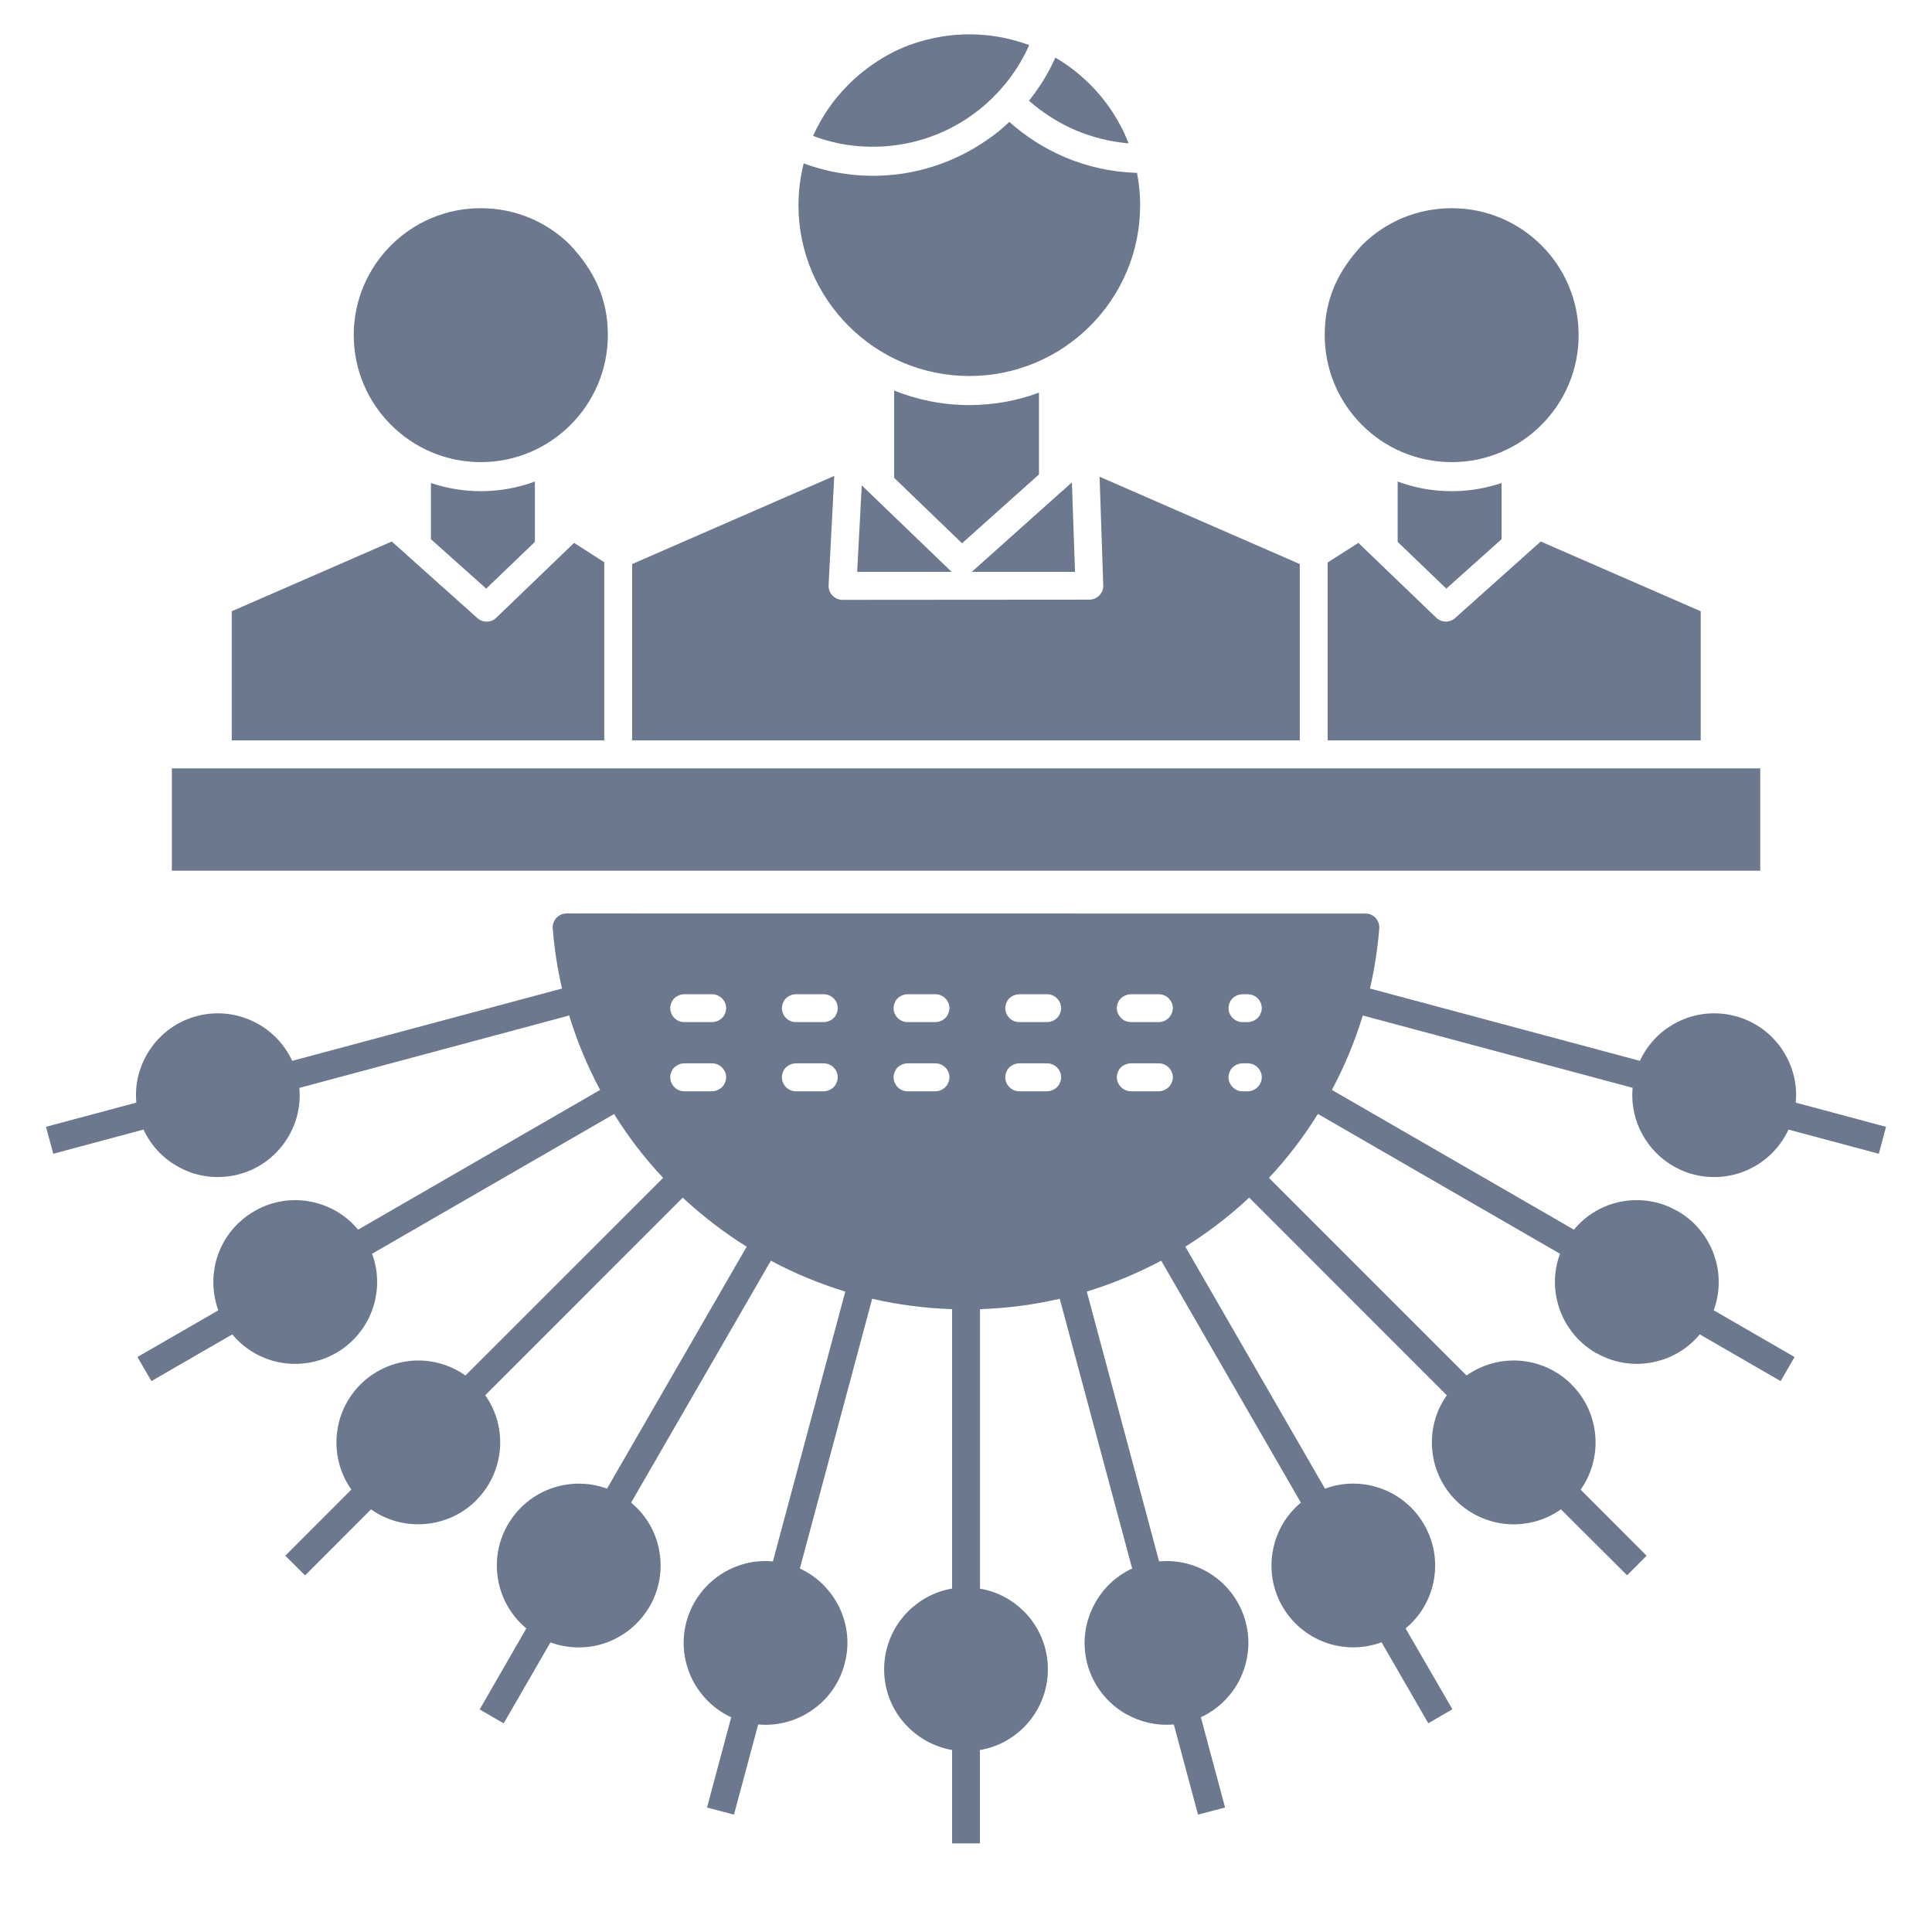 <svg width="21" height="21" viewBox="0 0 21 21" fill="none" xmlns="http://www.w3.org/2000/svg">
<path d="M11.695 1.417C11.873 1.492 12.065 1.541 12.267 1.558L12.264 1.55V1.549L12.26 1.539L12.257 1.53L12.255 1.529L12.253 1.522L12.246 1.508L12.245 1.504L12.238 1.487L12.23 1.47L12.229 1.466L12.211 1.427L12.21 1.426L12.206 1.418L12.202 1.409L12.19 1.386V1.385L12.185 1.376L12.18 1.365L12.176 1.36C12.09 1.197 11.979 1.048 11.849 0.918C11.737 0.806 11.61 0.707 11.471 0.626L11.47 0.63L11.467 0.633V0.634L11.466 0.636L11.465 0.64L11.463 0.644L11.461 0.648L11.46 0.651L11.459 0.654L11.458 0.655L11.457 0.657L11.453 0.665L11.451 0.669L11.45 0.672H11.449L11.448 0.676L11.447 0.679L11.446 0.682L11.443 0.686L11.442 0.69L11.441 0.692L11.439 0.693L11.438 0.697L11.437 0.7L11.434 0.703L11.433 0.707L11.432 0.711L11.43 0.714L11.428 0.717L11.426 0.721L11.425 0.724L11.422 0.728V0.729L11.421 0.732L11.418 0.735L11.417 0.738L11.416 0.741L11.414 0.745L11.412 0.748V0.749L11.41 0.751L11.409 0.755L11.406 0.759L11.405 0.762L11.402 0.766L11.401 0.769L11.399 0.772L11.398 0.776L11.395 0.78L11.394 0.782L11.393 0.785L11.391 0.786L11.39 0.79L11.387 0.793L11.386 0.796L11.384 0.8L11.383 0.803H11.381L11.38 0.806L11.379 0.809L11.377 0.813L11.374 0.817L11.373 0.819L11.371 0.822L11.37 0.823L11.369 0.827L11.367 0.831L11.363 0.837L11.36 0.84L11.359 0.843L11.357 0.847L11.351 0.858C11.322 0.905 11.291 0.952 11.259 0.996L11.258 0.999L11.257 1L11.254 1.004L11.252 1.007L11.249 1.011L11.247 1.015H11.245L11.229 1.037L11.227 1.041L11.224 1.044L11.222 1.048L11.221 1.049L11.219 1.05L11.216 1.054L11.213 1.058L11.211 1.062L11.208 1.065L11.204 1.069L11.202 1.073L11.2 1.076L11.197 1.08L11.194 1.081L11.193 1.084L11.191 1.086L11.188 1.09L11.184 1.094C11.335 1.227 11.507 1.337 11.695 1.417Z" fill="#6B788E"/>
<path d="M11.293 5.157V4.268C11.057 4.356 10.802 4.403 10.536 4.403C10.247 4.403 9.972 4.347 9.719 4.245V5.194L10.457 5.905L11.293 5.157Z" fill="#6B788E"/>
<path d="M10.536 4.087C11.049 4.087 11.513 3.879 11.849 3.543C12.185 3.207 12.393 2.743 12.393 2.231C12.393 2.11 12.381 1.992 12.359 1.879C12.081 1.871 11.814 1.811 11.571 1.707C11.35 1.613 11.148 1.483 10.971 1.325C10.901 1.391 10.813 1.466 10.733 1.518C10.379 1.765 9.951 1.911 9.488 1.911C9.329 1.911 9.171 1.892 9.016 1.859C8.921 1.837 8.826 1.81 8.736 1.776C8.699 1.922 8.679 2.074 8.679 2.231C8.679 2.743 8.888 3.207 9.224 3.543C9.559 3.879 10.024 4.087 10.536 4.087Z" fill="#6B788E"/>
<path d="M9.488 1.595C9.884 1.595 10.25 1.471 10.55 1.262L10.56 1.254C10.665 1.181 10.761 1.096 10.848 1.003L10.849 1.002L10.851 0.999L10.852 0.998L10.854 0.996L10.856 0.993L10.86 0.991L10.864 0.986L10.878 0.968L10.882 0.965L10.883 0.962L10.886 0.96L10.889 0.956L10.893 0.951H10.894L10.897 0.947L10.904 0.939L10.912 0.93L10.914 0.928L10.919 0.921L10.923 0.917L10.924 0.915L10.927 0.913L10.93 0.908L10.934 0.903L10.938 0.899L10.941 0.894L10.944 0.891L10.945 0.889L10.948 0.886L10.951 0.881L10.954 0.878L10.955 0.876L10.959 0.872L10.962 0.867V0.866L10.966 0.862L10.969 0.859L10.972 0.854L10.976 0.849L10.98 0.844L10.982 0.841L10.983 0.84L10.986 0.835L10.99 0.83C11.022 0.787 11.053 0.743 11.08 0.694L11.086 0.686V0.685L11.089 0.682L11.09 0.678L11.091 0.676L11.094 0.672L11.095 0.67L11.096 0.667L11.098 0.663L11.1 0.661L11.102 0.658L11.103 0.655L11.104 0.652L11.108 0.646L11.109 0.645V0.644L11.112 0.64L11.113 0.637L11.114 0.634L11.117 0.631L11.118 0.629L11.119 0.625L11.122 0.622L11.123 0.619L11.124 0.618V0.616L11.127 0.613L11.128 0.61L11.129 0.608L11.132 0.604L11.138 0.592L11.139 0.589L11.142 0.583L11.144 0.58L11.153 0.562V0.561L11.154 0.558L11.156 0.556L11.158 0.552L11.16 0.547L11.166 0.533L11.168 0.532V0.531L11.17 0.525L11.172 0.521L11.174 0.519L11.186 0.49C10.778 0.338 10.328 0.335 9.919 0.478C9.666 0.563 9.413 0.729 9.224 0.918C9.063 1.078 8.931 1.267 8.838 1.477C8.917 1.508 9 1.532 9.084 1.551C9.212 1.58 9.348 1.595 9.488 1.595Z" fill="#6B788E"/>
<path d="M9.317 6.216H10.344L9.367 5.276L9.317 6.216Z" fill="#6B788E"/>
<path d="M16.321 5.861V5.25C16.152 5.307 15.969 5.339 15.78 5.339C15.572 5.339 15.375 5.302 15.192 5.234V5.89L15.721 6.398L16.321 5.861Z" fill="#6B788E"/>
<path d="M14.431 6.114V8.048H18.486V6.644L16.747 5.886L16.581 6.034L16.579 6.037L16.578 6.038L16.576 6.039L16.574 6.04L16.573 6.041L16.572 6.044L16.569 6.045L16.568 6.046L15.822 6.713C15.764 6.77 15.67 6.771 15.611 6.714L14.765 5.901L14.431 6.114Z" fill="#6B788E"/>
<path d="M15.78 5.023C16.16 5.023 16.506 4.868 16.755 4.618C17.005 4.368 17.159 4.024 17.159 3.642C17.159 3.262 17.005 2.916 16.755 2.667C16.506 2.417 16.16 2.263 15.78 2.263C15.402 2.263 15.06 2.413 14.81 2.659C14.545 2.943 14.399 3.247 14.399 3.642C14.399 4.024 14.554 4.368 14.803 4.618C15.052 4.868 15.398 5.023 15.78 5.023Z" fill="#6B788E"/>
<path d="M6.568 6.111L6.24 5.901L5.394 6.715C5.335 6.772 5.242 6.77 5.184 6.714L4.438 6.047L4.436 6.045L4.434 6.044L4.432 6.042L4.431 6.041L4.429 6.039L4.428 6.038L4.426 6.037L4.425 6.034L4.258 5.886L2.519 6.644V8.048H6.568V6.111Z" fill="#6B788E"/>
<path d="M11.651 5.243L11.552 5.333L11.549 5.334L11.548 5.335L11.546 5.336L11.544 5.338L11.543 5.34L11.541 5.341L11.539 5.343L10.563 6.216H11.685L11.651 5.243Z" fill="#6B788E"/>
<path d="M19.133 8.352C17.515 8.352 15.897 8.352 14.279 8.352H6.725C5.106 8.352 3.487 8.352 1.868 8.352V9.464H19.133V8.352Z" fill="#6B788E"/>
<path d="M4.684 5.25V5.861L5.285 6.398L5.814 5.89V5.234C5.631 5.302 5.432 5.339 5.226 5.339C5.036 5.339 4.854 5.307 4.684 5.25Z" fill="#6B788E"/>
<path d="M14.128 6.131L11.952 5.182L11.992 6.363C11.995 6.445 11.928 6.516 11.845 6.518L9.158 6.52C9.074 6.52 9.006 6.452 9.006 6.368L9.068 5.173L6.871 6.131V8.048H14.128V6.131Z" fill="#6B788E"/>
<path d="M5.226 5.023C5.608 5.023 5.952 4.868 6.202 4.618C6.451 4.368 6.607 4.024 6.607 3.642C6.607 3.247 6.46 2.943 6.194 2.659C5.945 2.413 5.603 2.263 5.226 2.263C4.844 2.263 4.5 2.417 4.25 2.667C4 2.916 3.845 3.262 3.845 3.642C3.845 4.024 4 4.368 4.25 4.618C4.5 4.868 4.844 5.023 5.226 5.023Z" fill="#6B788E"/>
<path d="M17.862 12.348C17.976 12.546 18.166 12.7 18.402 12.764C18.639 12.827 18.88 12.789 19.077 12.675C19.233 12.585 19.361 12.448 19.44 12.278L20.422 12.541L20.5 12.248L19.519 11.985C19.537 11.799 19.494 11.615 19.403 11.459C19.29 11.263 19.101 11.108 18.864 11.045L18.856 11.043C18.622 10.982 18.383 11.021 18.187 11.134C18.033 11.223 17.903 11.361 17.825 11.531L14.891 10.745C14.94 10.533 14.974 10.316 14.992 10.093C14.998 10.009 14.937 9.936 14.853 9.93L6.159 9.929C6.076 9.929 6.007 9.997 6.007 10.081L6.009 10.102C6.026 10.322 6.061 10.537 6.109 10.745L3.176 11.531C3.097 11.361 2.969 11.224 2.813 11.134L2.803 11.129C2.608 11.019 2.371 10.982 2.138 11.045C1.9 11.108 1.712 11.263 1.598 11.459L1.592 11.469C1.506 11.623 1.464 11.803 1.482 11.985L0.5 12.248L0.579 12.541L1.56 12.278C1.639 12.448 1.767 12.585 1.923 12.674C2.119 12.789 2.361 12.827 2.597 12.764L2.602 12.763C2.837 12.699 3.024 12.546 3.138 12.349C3.228 12.194 3.271 12.011 3.254 11.825L6.187 11.038C6.273 11.321 6.386 11.591 6.523 11.847L3.892 13.366C3.773 13.221 3.613 13.122 3.439 13.076C3.219 13.016 2.977 13.042 2.765 13.165C2.551 13.288 2.408 13.486 2.349 13.704C2.303 13.878 2.309 14.066 2.373 14.243L1.494 14.75L1.646 15.012L2.525 14.504C2.645 14.649 2.805 14.748 2.979 14.795C3.197 14.853 3.439 14.828 3.652 14.707L3.663 14.701C3.87 14.577 4.011 14.382 4.069 14.165C4.115 13.992 4.11 13.804 4.044 13.628L6.675 12.109C6.829 12.358 7.008 12.59 7.208 12.803L5.059 14.951C4.906 14.843 4.726 14.788 4.547 14.788C4.32 14.788 4.092 14.876 3.917 15.049C3.744 15.223 3.657 15.45 3.657 15.679C3.657 15.858 3.711 16.038 3.819 16.191L3.101 16.91L3.316 17.124L4.033 16.406C4.186 16.515 4.367 16.569 4.547 16.568C4.774 16.568 5.003 16.482 5.176 16.308L5.187 16.296C5.353 16.125 5.437 15.901 5.437 15.679C5.437 15.498 5.383 15.319 5.274 15.166L7.422 13.017L7.446 13.041C7.654 13.231 7.877 13.402 8.116 13.551L6.598 16.181C6.421 16.116 6.234 16.111 6.061 16.157C5.841 16.216 5.643 16.359 5.52 16.572L5.515 16.58C5.396 16.791 5.373 17.03 5.431 17.247C5.477 17.42 5.577 17.581 5.721 17.7L5.214 18.581L5.475 18.732L5.983 17.852C6.158 17.916 6.347 17.923 6.52 17.877C6.736 17.819 6.929 17.679 7.054 17.474L7.069 17.448C7.185 17.238 7.208 17.001 7.15 16.786C7.105 16.612 7.004 16.453 6.86 16.333L8.379 13.703C8.634 13.84 8.905 13.952 9.188 14.039L8.401 16.972C8.215 16.954 8.032 16.997 7.876 17.088C7.68 17.201 7.526 17.39 7.461 17.628C7.398 17.864 7.437 18.105 7.55 18.302C7.64 18.457 7.777 18.587 7.948 18.666L7.685 19.647L7.978 19.724L8.241 18.744C8.427 18.761 8.61 18.718 8.765 18.628C8.963 18.514 9.117 18.325 9.18 18.088V18.087C9.245 17.85 9.205 17.609 9.092 17.413C9.001 17.257 8.866 17.128 8.694 17.049L9.48 14.117C9.761 14.182 10.051 14.22 10.349 14.23V17.267C10.163 17.299 9.998 17.388 9.871 17.515C9.71 17.675 9.611 17.898 9.61 18.144C9.61 18.391 9.709 18.613 9.871 18.773C9.998 18.901 10.164 18.989 10.349 19.022V20.037H10.651V19.022C10.836 18.991 11.002 18.902 11.129 18.775C11.29 18.614 11.39 18.39 11.39 18.145V18.142C11.39 17.898 11.29 17.675 11.13 17.515L11.12 17.506C10.996 17.384 10.834 17.299 10.652 17.268V14.23C10.95 14.22 11.239 14.182 11.519 14.117L12.306 17.049C12.136 17.128 11.998 17.257 11.91 17.413C11.795 17.61 11.756 17.851 11.819 18.088C11.884 18.325 12.037 18.514 12.234 18.628L12.244 18.633C12.397 18.719 12.576 18.76 12.759 18.744L13.022 19.724L13.316 19.647L13.053 18.666C13.222 18.587 13.359 18.459 13.45 18.303C13.563 18.105 13.603 17.864 13.539 17.628V17.626C13.474 17.389 13.321 17.2 13.125 17.087C12.969 16.997 12.785 16.954 12.599 16.972L11.813 14.039C12.095 13.952 12.365 13.84 12.622 13.703L14.14 16.333C13.995 16.453 13.897 16.612 13.851 16.786C13.792 17.005 13.816 17.248 13.939 17.461C14.062 17.674 14.26 17.817 14.479 17.876C14.652 17.922 14.84 17.916 15.017 17.851L15.525 18.731L15.787 18.579L15.278 17.7C15.424 17.58 15.523 17.42 15.569 17.247C15.628 17.029 15.603 16.786 15.481 16.574L15.475 16.563C15.351 16.354 15.156 16.215 14.94 16.157C14.766 16.11 14.578 16.116 14.402 16.181L12.884 13.551C13.122 13.401 13.347 13.231 13.553 13.041L13.578 13.017L15.726 15.166C15.618 15.318 15.564 15.498 15.564 15.678C15.564 15.906 15.65 16.133 15.823 16.307C15.997 16.481 16.226 16.569 16.453 16.569C16.633 16.569 16.812 16.515 16.967 16.406L17.686 17.123L17.898 16.91L17.181 16.192C17.289 16.039 17.343 15.859 17.343 15.679C17.343 15.45 17.256 15.223 17.083 15.05L17.072 15.038C16.899 14.872 16.677 14.788 16.453 14.788C16.274 14.788 16.094 14.843 15.941 14.951L13.793 12.803C13.992 12.59 14.171 12.357 14.325 12.108L16.957 13.628C16.891 13.804 16.885 13.992 16.932 14.165C16.99 14.384 17.134 14.582 17.346 14.706L17.355 14.709C17.566 14.829 17.805 14.852 18.021 14.794C18.195 14.749 18.355 14.649 18.476 14.504L19.355 15.012L19.506 14.75L18.627 14.242C18.692 14.066 18.698 13.878 18.651 13.705C18.592 13.486 18.449 13.288 18.236 13.164L18.226 13.16C18.017 13.041 17.777 13.017 17.561 13.075C17.388 13.121 17.227 13.221 17.108 13.366L14.477 11.847C14.614 11.591 14.726 11.321 14.813 11.038L17.746 11.824C17.729 12.011 17.772 12.193 17.862 12.348ZM7.877 11.775C7.858 11.823 7.798 11.862 7.74 11.862H7.437C7.328 11.862 7.25 11.744 7.301 11.643C7.321 11.595 7.38 11.558 7.437 11.558H7.74C7.85 11.558 7.928 11.675 7.877 11.775ZM7.877 11.024C7.858 11.072 7.798 11.11 7.74 11.11H7.437C7.328 11.11 7.25 10.993 7.301 10.892C7.321 10.844 7.38 10.807 7.437 10.807H7.74C7.85 10.807 7.928 10.923 7.877 11.024ZM9.09 11.775C9.072 11.823 9.011 11.862 8.954 11.862H8.65C8.541 11.862 8.464 11.744 8.515 11.643C8.533 11.595 8.594 11.558 8.65 11.558H8.954C9.064 11.558 9.141 11.675 9.09 11.775ZM9.09 11.024C9.072 11.072 9.011 11.11 8.954 11.11H8.65C8.541 11.11 8.464 10.993 8.515 10.892C8.533 10.844 8.594 10.807 8.65 10.807H8.954C9.064 10.807 9.141 10.923 9.09 11.024ZM10.304 11.775C10.286 11.823 10.225 11.862 10.168 11.862H9.864C9.755 11.862 9.678 11.744 9.729 11.643C9.747 11.595 9.808 11.558 9.864 11.558H10.168C10.278 11.558 10.355 11.675 10.304 11.775ZM10.304 11.024C10.286 11.072 10.225 11.11 10.168 11.11H9.864C9.755 11.11 9.678 10.993 9.729 10.892C9.747 10.844 9.808 10.807 9.864 10.807H10.168C10.278 10.807 10.355 10.923 10.304 11.024ZM11.518 11.775C11.5 11.823 11.439 11.862 11.382 11.862H11.079C10.969 11.862 10.892 11.744 10.943 11.643C10.961 11.595 11.022 11.558 11.079 11.558H11.382C11.492 11.558 11.569 11.675 11.518 11.775ZM11.518 11.024C11.5 11.072 11.439 11.11 11.382 11.11H11.079C10.969 11.11 10.892 10.993 10.943 10.892C10.961 10.844 11.022 10.807 11.079 10.807H11.382C11.492 10.807 11.569 10.923 11.518 11.024ZM12.732 11.775C12.712 11.823 12.653 11.862 12.596 11.862H12.293C12.183 11.862 12.105 11.744 12.155 11.643C12.175 11.595 12.234 11.558 12.293 11.558H12.596C12.706 11.558 12.783 11.675 12.732 11.775ZM12.732 11.024C12.712 11.072 12.653 11.11 12.596 11.11H12.293C12.183 11.11 12.105 10.993 12.155 10.892C12.175 10.844 12.234 10.807 12.293 10.807H12.596C12.706 10.807 12.783 10.923 12.732 11.024ZM13.699 11.775C13.679 11.823 13.62 11.862 13.563 11.862H13.506C13.396 11.862 13.319 11.744 13.369 11.643C13.389 11.595 13.448 11.558 13.506 11.558H13.563C13.673 11.558 13.75 11.675 13.699 11.775ZM13.699 11.024C13.679 11.072 13.62 11.11 13.563 11.11H13.506C13.396 11.11 13.319 10.993 13.369 10.892C13.389 10.844 13.448 10.807 13.506 10.807H13.563C13.673 10.807 13.75 10.923 13.699 11.024Z" fill="#6B788E"/>
</svg>
